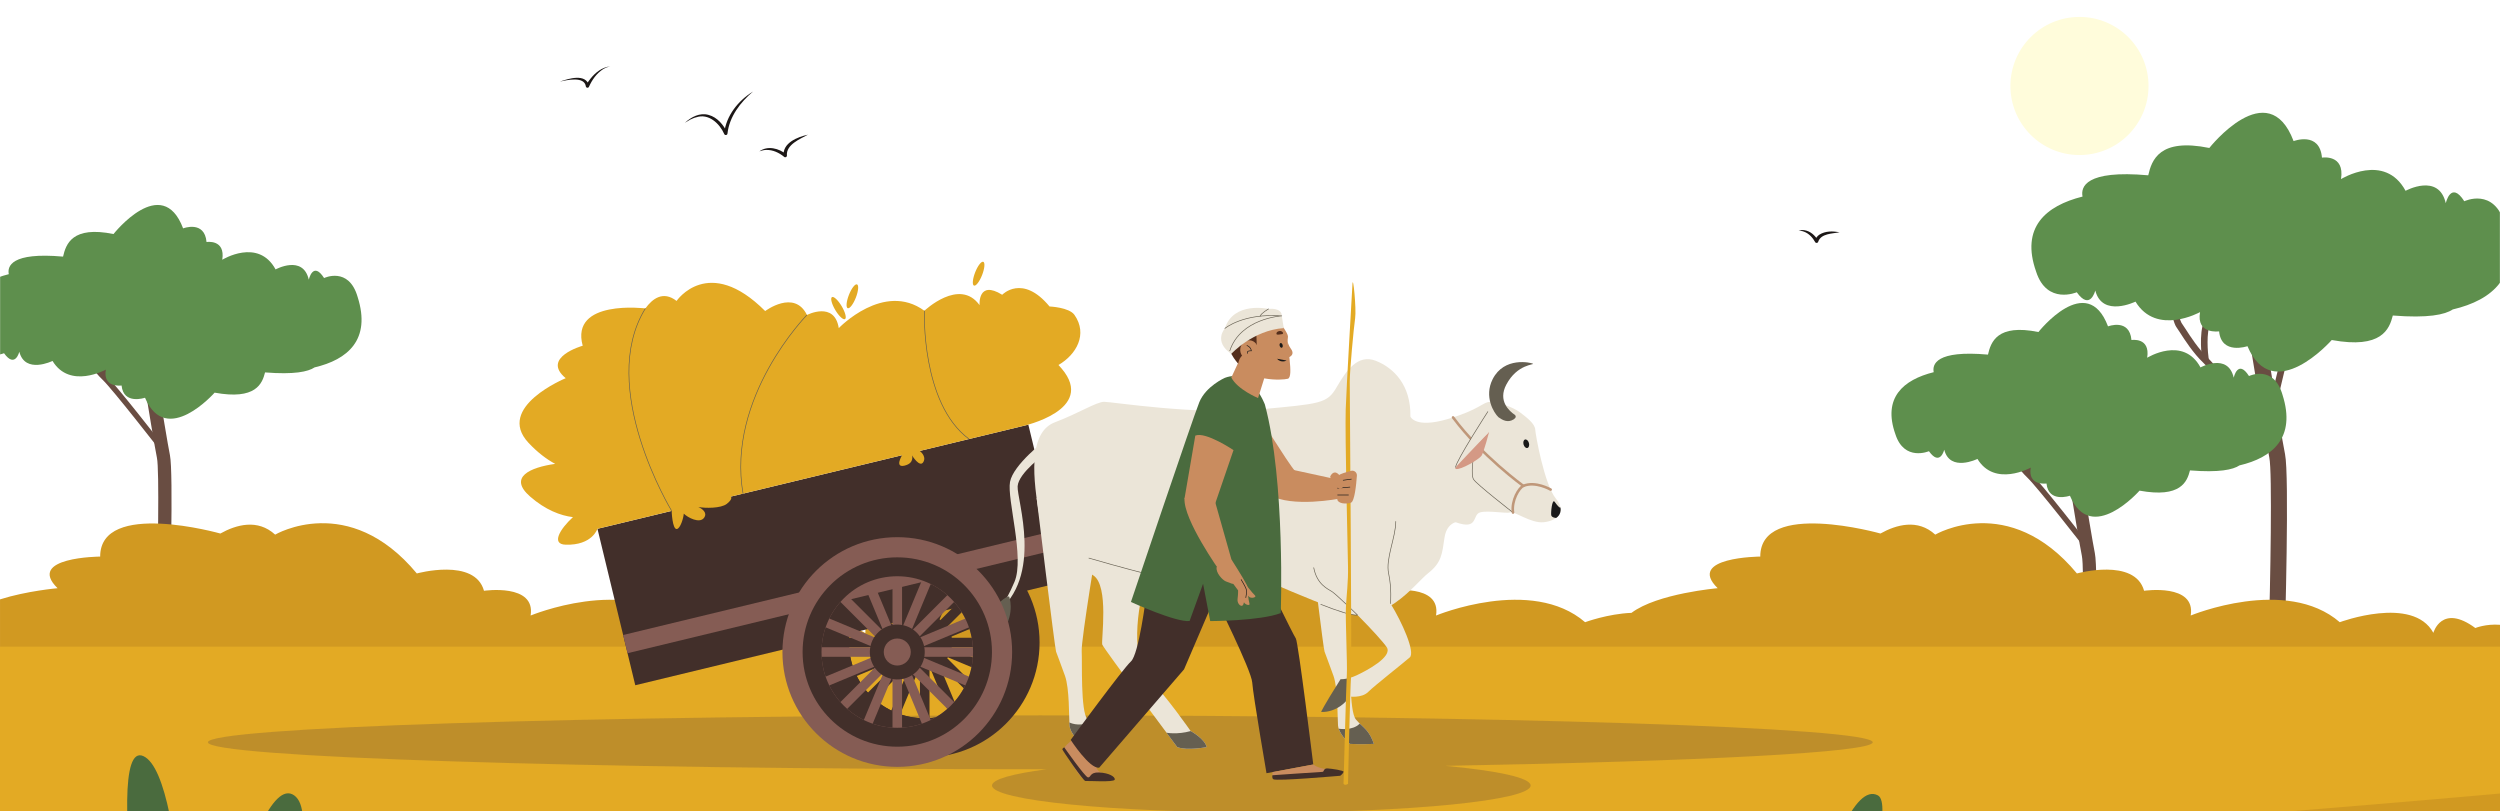 <svg width="1920" height="623" viewBox="0 0 1920 623" fill="none" xmlns="http://www.w3.org/2000/svg">
<g clip-path="url(#clip0_6_2075)">
<mask id="mask0_6_2075" style="mask-type:luminance" maskUnits="userSpaceOnUse" x="0" y="85" width="291" height="379">
<path d="M290.378 85.548H0V463.361H290.378V85.548Z" fill="white"/>
</mask>
<g mask="url(#mask0_6_2075)">
<path d="M130.189 472.533C130.516 461.354 133.312 362.917 130.506 349.536C127.8 336.628 110.264 227.063 110.088 225.957L100.022 227.567C100.746 232.088 117.775 338.482 120.53 351.625C122.465 360.859 121.272 428.811 120 472.231L130.189 472.533Z" fill="#694D42"/>
<path d="M122.68 345.557L125.995 342.984C124.513 341.075 89.618 296.142 81.523 288.459C75.604 282.842 70.415 274.776 67.318 269.955C66.266 268.317 65.431 267.022 64.824 266.21C63.473 264.188 58.36 244.599 54.203 226.835L50.117 227.79C52.175 236.586 59.077 265.534 61.465 268.724C61.985 269.415 62.781 270.654 63.79 272.224C66.99 277.203 72.351 285.538 78.635 291.503C86.5 298.968 122.319 345.094 122.68 345.557Z" fill="#694D42"/>
<path d="M78.003 290.292L82.156 289.675C81.487 285.175 80.374 272.216 83.218 266.392C87.219 258.195 80.617 235.636 79.852 233.092L75.832 234.3C75.85 234.359 77.637 240.326 78.94 247.125C81.152 258.653 80.207 262.99 79.444 264.549C75.448 272.738 77.896 289.581 78.003 290.292Z" fill="#694D42"/>
<path d="M124.383 321.286C124.477 320.851 133.962 277.623 139.149 266.863C141.596 261.786 140.843 251.979 136.914 237.717C134.062 227.362 130.498 218.251 130.463 218.159L126.556 219.692C130.383 229.449 139.43 256.61 135.368 265.04C129.969 276.24 120.676 318.59 120.281 320.387L124.383 321.286Z" fill="#694D42"/>
<path d="M274.657 228.046C267.825 204.432 248.899 213.536 248.899 213.536C240.366 200.18 237.153 214.782 237.153 214.782C232.691 195.38 211.651 206.913 211.651 206.913C198.315 182.375 170.701 199.491 170.701 199.491C173.197 183.486 158.618 185.872 158.618 185.872C157.143 169.009 140.626 175.389 140.626 175.389C124.403 132.547 87.171 179.741 87.171 179.741C55.416 173.249 50.614 187.521 48.43 197.077C8.394 193.504 5.558 204.606 6.751 210.568C-16.584 216.416 -32.648 230.132 -22.666 258.254C-15.834 279.425 3.092 271.264 3.092 271.264C11.625 283.237 14.838 270.145 14.838 270.145C19.3 287.54 40.34 277.2 40.34 277.2C53.675 299.198 81.29 283.854 81.29 283.854C78.794 298.205 93.373 296.062 93.373 296.062C94.848 311.182 111.365 305.46 111.365 305.46C127.588 343.87 164.82 301.556 164.82 301.556C196.575 307.375 201.377 294.583 203.561 286.012C225.907 287.799 236.646 285.484 241.582 282.161C266.857 276.24 285.153 261.024 274.657 228.046Z" fill="#5E8F4D"/>
</g>
<mask id="mask1_6_2075" style="mask-type:luminance" maskUnits="userSpaceOnUse" x="1413" y="-21" width="507" height="518">
<path d="M1920 -20.021H1413.3V496.643H1920V-20.021Z" fill="white"/>
</mask>
<g mask="url(#mask1_6_2075)">
<path d="M1754.52 497.752C1754.92 484.215 1758.3 365.029 1754.91 348.826C1751.63 333.2 1730.4 200.538 1730.18 199.199L1718 201.15C1718.87 206.626 1739.49 335.445 1742.83 351.358C1745.17 362.538 1743.73 444.813 1742.18 497.388L1754.52 497.752Z" fill="#694D42"/>
<path d="M1745.43 344.014L1749.44 340.898C1747.65 338.586 1705.4 284.179 1695.6 274.881C1688.43 268.081 1682.15 258.312 1678.39 252.476C1677.12 250.492 1676.11 248.925 1675.37 247.939C1673.74 245.492 1667.55 221.771 1662.52 200.264L1657.57 201.422C1660.06 212.074 1668.42 247.125 1671.31 250.986C1671.94 251.825 1672.9 253.323 1674.12 255.222C1678 261.251 1684.49 271.343 1692.1 278.565C1701.62 287.601 1744.99 343.45 1745.43 344.014Z" fill="#694D42"/>
<path d="M1691.33 277.098L1696.36 276.35C1695.55 270.9 1694.21 255.212 1697.65 248.16C1702.49 238.234 1694.5 210.922 1693.57 207.84L1688.7 209.304C1688.72 209.376 1690.89 216.6 1692.47 224.835C1695.14 238.793 1694 244.043 1693.08 245.932C1688.24 255.842 1691.21 276.233 1691.33 277.098Z" fill="#694D42"/>
<path d="M1747.49 314.625C1747.61 314.097 1759.09 261.756 1765.37 248.73C1768.33 242.584 1767.42 230.711 1762.66 213.441C1759.21 200.904 1754.9 189.871 1754.85 189.761L1750.12 191.617C1754.76 203.429 1765.71 236.317 1760.79 246.524C1754.26 260.084 1743 311.363 1742.53 313.539L1747.49 314.625Z" fill="#694D42"/>
<path d="M1923.77 172.122C1915.49 143.532 1892.58 154.553 1892.58 154.553C1882.25 138.382 1878.36 156.064 1878.36 156.064C1872.95 132.573 1847.48 146.535 1847.48 146.535C1831.33 116.826 1797.9 137.55 1797.9 137.55C1800.92 118.17 1783.27 121.061 1783.27 121.061C1781.48 100.642 1761.48 108.368 1761.48 108.368C1741.84 56.497 1696.76 113.639 1696.76 113.639C1658.31 105.78 1652.5 123.057 1649.85 134.631C1601.38 130.305 1597.94 143.747 1599.39 150.967C1571.13 158.045 1551.68 174.654 1563.77 208.702C1572.04 234.336 1594.96 224.454 1594.96 224.454C1605.29 238.951 1609.18 223.1 1609.18 223.1C1614.58 244.161 1640.06 231.642 1640.06 231.642C1656.2 258.277 1689.64 239.699 1689.64 239.699C1686.62 257.073 1704.27 254.483 1704.27 254.483C1706.06 272.789 1726.05 265.862 1726.05 265.862C1745.7 312.367 1790.78 261.136 1790.78 261.136C1829.22 268.184 1835.04 252.693 1837.68 242.315C1864.74 244.481 1877.74 241.678 1883.72 237.653C1914.32 230.478 1936.47 212.051 1923.77 172.122Z" fill="#5E8F4D"/>
</g>
<mask id="mask2_6_2075" style="mask-type:luminance" maskUnits="userSpaceOnUse" x="1413" y="-21" width="507" height="518">
<path d="M1920 -20.021H1413.3V496.643H1920V-20.021Z" fill="white"/>
</mask>
<g mask="url(#mask2_6_2075)">
<path d="M1608.52 547.795C1608.85 536.615 1611.65 438.178 1608.84 424.797C1606.14 411.89 1588.6 302.324 1588.42 301.218L1578.36 302.828C1579.08 307.352 1596.11 413.743 1598.87 426.886C1600.8 436.12 1599.61 504.073 1598.34 547.493L1608.52 547.795Z" fill="#694D42"/>
<path d="M1601.02 420.819L1604.33 418.246C1602.85 416.336 1567.95 371.403 1559.86 363.723C1553.94 358.107 1548.75 350.04 1545.65 345.22C1544.6 343.581 1543.77 342.286 1543.16 341.474C1541.81 339.452 1536.7 319.863 1532.54 302.099L1528.45 303.054C1530.51 311.85 1537.41 340.801 1539.8 343.988C1540.32 344.682 1541.12 345.918 1542.13 347.488C1545.33 352.467 1550.69 360.802 1556.97 366.767C1564.84 374.229 1600.66 420.356 1601.02 420.819Z" fill="#694D42"/>
<path d="M1556.34 365.554L1560.49 364.937C1559.82 360.436 1558.71 347.477 1561.55 341.653C1565.56 333.456 1558.95 310.898 1558.19 308.353L1554.17 309.561C1554.19 309.62 1555.97 315.588 1557.28 322.387C1559.49 333.915 1558.54 338.251 1557.78 339.81C1553.78 348 1556.23 364.839 1556.34 365.554Z" fill="#694D42"/>
<path d="M1602.72 396.547C1602.81 396.112 1612.3 352.884 1617.48 342.124C1619.93 337.048 1619.18 327.241 1615.25 312.979C1612.4 302.624 1608.84 293.513 1608.8 293.42L1604.89 294.954C1608.72 304.71 1617.77 331.872 1613.71 340.302C1608.31 351.502 1599.01 393.852 1598.62 395.651L1602.72 396.547Z" fill="#694D42"/>
<path d="M1752.99 303.307C1746.16 279.694 1727.23 288.797 1727.23 288.797C1718.7 275.441 1715.49 290.044 1715.49 290.044C1711.03 270.644 1689.99 282.174 1689.99 282.174C1676.65 257.637 1649.04 274.753 1649.04 274.753C1651.54 258.745 1636.96 261.134 1636.96 261.134C1635.48 244.271 1618.96 250.65 1618.96 250.65C1602.74 207.809 1565.51 255.002 1565.51 255.002C1533.75 248.51 1528.95 262.782 1526.77 272.339C1486.73 268.765 1483.9 279.868 1485.09 285.83C1461.75 291.677 1445.69 305.393 1455.67 333.513C1462.51 354.684 1481.43 346.522 1481.43 346.522C1489.96 358.496 1493.18 345.404 1493.18 345.404C1497.64 362.796 1518.68 352.459 1518.68 352.459C1532.01 374.457 1559.63 359.113 1559.63 359.113C1557.13 373.464 1571.71 371.321 1571.71 371.321C1573.18 386.44 1589.7 380.719 1589.7 380.719C1605.92 419.129 1643.16 376.815 1643.16 376.815C1674.91 382.634 1679.71 369.841 1681.9 361.271C1704.24 363.057 1714.98 360.743 1719.92 357.42C1745.19 351.502 1763.49 336.282 1752.99 303.307Z" fill="#5E8F4D"/>
</g>
<path d="M1920 479.845C1909.09 478.987 1901.06 482.32 1901.06 482.32C1875.1 463.177 1868.82 486.017 1868.82 486.017C1853.04 456.999 1796.95 477.85 1796.95 477.85C1755.74 442.323 1682.47 472.72 1682.47 472.72C1686.52 447.84 1646.66 453.715 1646.66 453.715C1639.59 428.128 1595.08 440.408 1595.08 440.408C1542.63 377.301 1486.27 410.594 1486.27 410.594C1472.82 398.232 1456.33 402.96 1444.19 409.742C1444.19 409.742 1351.83 383.617 1351.89 427.447C1351.89 427.447 1294.66 427.782 1319.18 451.741C1319.18 451.741 1272.81 455.714 1252.98 470.672C1234.81 471.374 1217.36 477.853 1217.36 477.853C1176.15 442.325 1102.88 472.723 1102.88 472.723C1106.93 447.842 1067.07 453.717 1067.07 453.717C1059.99 428.13 1015.49 440.41 1015.49 440.41C963.036 377.304 906.673 410.597 906.673 410.597C893.222 398.234 876.733 402.963 864.594 409.744C864.594 409.744 772.234 383.619 772.293 427.449C772.293 427.449 715.069 427.785 739.587 451.744C739.587 451.744 663.183 458.284 664.576 486.206C645.248 474.387 626.099 482.328 626.099 482.328C600.146 463.184 593.864 486.024 593.864 486.024C578.086 457.007 521.994 477.858 521.994 477.858C480.783 442.33 407.516 472.728 407.516 472.728C411.566 447.847 371.704 453.722 371.704 453.722C364.628 428.135 320.123 440.416 320.123 440.416C267.674 377.309 211.31 410.602 211.31 410.602C197.86 398.24 181.371 402.968 169.231 409.749C169.231 409.749 76.872 383.624 76.931 427.454C76.931 427.454 19.707 427.79 44.224 451.749C44.224 451.749 20.71 453.763 0.008 460.322V523.045C0.468 523.357 0.929 523.687 1.39 523.987C0.929 523.946 0.468 523.913 0.008 523.874V572.926C1.9 573.569 3.768 574.147 5.609 574.659C3.702 575.335 1.828 576.044 0.008 576.779V598.8C23.567 600.369 32.645 590.654 32.645 590.654L132.846 592.585C132.846 592.585 127.16 609.158 133.238 609.632C137.72 609.98 145.265 601.888 147.282 597.838C150.802 602.126 163.919 610.686 171.686 606.204C177.94 602.594 172.14 597.904 167.997 595.511C175.995 598.214 196.165 602.164 205.156 599.525C215.508 596.486 212.644 594.123 212.644 594.123L444.006 598.58C444.006 598.58 429.704 607.985 443.571 608.257C457.436 608.526 456.527 601.061 456.527 601.061C456.527 601.061 462.013 614.025 468.572 609.611C475.131 605.198 467.868 599.041 467.868 599.041L534.377 600.323L607.081 601.724C607.081 601.724 658.568 603.562 676.065 587.964C672.591 591.793 673.587 595.178 682.307 596.995C715.694 603.959 728.01 590.657 728.01 590.657L828.211 592.587C828.211 592.587 822.528 609.161 828.603 609.634C833.085 609.982 840.63 601.89 842.647 597.84C846.167 602.128 859.284 610.689 867.051 606.206C873.306 602.597 867.505 597.907 863.363 595.513C871.36 598.217 891.533 602.167 900.521 599.527C910.874 596.489 908.009 594.126 908.009 594.126L1139.37 598.583C1139.37 598.583 1125.07 607.988 1138.94 608.259C1152.8 608.528 1151.89 601.063 1151.89 601.063C1151.89 601.063 1157.38 614.027 1163.94 609.614C1170.5 605.2 1163.23 599.043 1163.23 599.043L1229.74 600.326L1302.45 601.726C1302.45 601.726 1345.05 603.249 1365.92 591.783L1407.81 592.59C1407.81 592.59 1402.13 609.163 1408.2 609.637C1412.69 609.985 1420.23 601.893 1422.25 597.843C1425.77 602.131 1438.89 610.691 1446.66 606.209C1452.91 602.599 1447.11 597.909 1442.97 595.516C1450.96 598.219 1471.13 602.169 1480.13 599.53C1490.48 596.491 1487.61 594.128 1487.61 594.128L1718.98 598.585C1718.98 598.585 1704.67 607.991 1718.54 608.262C1732.41 608.531 1731.5 601.066 1731.5 601.066C1731.5 601.066 1736.98 614.03 1743.54 609.616C1750.1 605.203 1742.84 599.046 1742.84 599.046L1809.35 600.328L1882.05 601.729C1882.05 601.729 1901.14 602.41 1920.02 599.425V479.845H1920ZM677.356 586.681C682.176 581.589 683.548 574.79 678.991 565.728C686.454 569.788 693.921 572.693 700.964 574.649C691.046 578.164 681.964 582.598 677.356 586.681Z" fill="#D19921"/>
<path d="M1920 496.643H0V866.2H1920V496.643Z" fill="#E3AA24"/>
<path d="M1920 609.411C1920 609.411 1617.49 636.604 1499.36 640.341C1499.36 640.341 1157.39 632.51 829.55 639.855C829.55 639.855 1216.61 667.582 1331.63 679.256L1202.58 684.801L1920 819.078V690.924L1247.63 646.304L1920 652.501V609.411Z" fill="#D19921"/>
<path opacity="0.23" d="M1438.27 570.092C1438.27 558.665 1152.04 549.4 798.961 549.4C445.878 549.4 159.647 558.665 159.647 570.092C159.647 581.52 445.878 590.785 798.961 590.785C800.573 590.785 802.173 590.782 803.781 590.782C777.485 594.254 761.859 598.577 761.859 603.27C761.859 614.698 854.464 623.962 968.699 623.962C1082.93 623.962 1175.54 614.698 1175.54 603.27C1175.54 597.313 1150.34 591.947 1110.08 588.171C1305.85 584.636 1438.27 577.865 1438.27 570.092Z" fill="#42323D"/>
<path d="M710.191 405.265C661.48 405.265 621.991 444.754 621.991 493.465C621.991 542.176 661.48 581.665 710.191 581.665C758.903 581.665 798.392 542.176 798.392 493.465C798.392 444.754 758.903 405.265 710.191 405.265ZM710.191 551.653C678.055 551.653 652.001 525.601 652.001 493.465C652.001 461.329 678.053 435.275 710.191 435.275C742.329 435.275 768.381 461.327 768.381 493.465C768.38 525.601 742.328 551.653 710.191 551.653Z" fill="#422F2A"/>
<path d="M713.862 411.59H706.52V575.338H713.862V411.59Z" fill="#422F2A"/>
<path d="M792.066 497.136V489.794L628.316 489.794V497.136L792.066 497.136Z" fill="#422F2A"/>
<path d="M770.673 438.16L765.481 432.969L649.694 548.756L654.885 553.948L770.673 438.16Z" fill="#422F2A"/>
<path d="M765.494 553.955L770.686 548.763L654.898 432.976L649.707 438.167L765.494 553.955Z" fill="#422F2A"/>
<path d="M787.171 465.42L784.352 458.64L633.145 521.504L635.964 528.284L787.171 465.42Z" fill="#422F2A"/>
<path d="M738.238 570.44L745.018 567.622L682.154 416.415L675.375 419.234L738.238 570.44Z" fill="#422F2A"/>
<path d="M784.344 528.289L787.163 521.509L635.957 458.629L633.137 465.409L784.344 528.289Z" fill="#422F2A"/>
<path d="M745.05 419.277L738.27 416.458L675.406 567.665L682.186 570.484L745.05 419.277Z" fill="#422F2A"/>
<path d="M725.09 508.368C733.322 500.137 733.322 486.791 725.09 478.559C716.859 470.328 703.513 470.328 695.281 478.559C687.05 486.791 687.05 500.137 695.281 508.368C703.513 516.6 716.859 516.6 725.09 508.368Z" fill="#422F2A"/>
<path d="M710.191 503.851C715.927 503.851 720.577 499.201 720.577 493.465C720.577 487.729 715.927 483.079 710.191 483.079C704.455 483.079 699.806 487.729 699.806 493.465C699.806 499.201 704.455 503.851 710.191 503.851Z" fill="#422F2A"/>
<path d="M710.191 420.748C670.032 420.748 637.474 453.304 637.474 493.464C637.474 533.623 670.03 566.18 710.191 566.18C750.353 566.18 782.908 533.625 782.908 493.464C782.907 453.305 750.351 420.748 710.191 420.748ZM710.191 551.654C678.055 551.654 652.001 525.602 652.001 493.464C652.001 461.327 678.053 435.275 710.191 435.275C742.329 435.275 768.381 461.327 768.381 493.464C768.38 525.602 742.328 551.654 710.191 551.654Z" fill="#422F2A"/>
<path d="M789.768 326.145L458.854 406.116L487.891 526.27L818.806 446.299L789.768 326.145Z" fill="#422F2A"/>
<path d="M809.48 407.707L478.565 487.678L481.945 501.665L812.86 421.694L809.48 407.707Z" fill="#855C54"/>
<path d="M754.248 211.244C752.273 216.294 749.481 219.921 748.011 219.345C746.541 218.77 746.949 214.21 748.923 209.161C750.897 204.111 753.69 200.484 755.161 201.06C756.632 201.635 756.223 206.195 754.248 211.244Z" fill="#E3AA24"/>
<path d="M657.282 228.597C655.307 233.647 652.515 237.275 651.043 236.698C649.573 236.124 649.982 231.563 651.955 226.515C653.93 221.465 656.722 217.837 658.194 218.414C659.665 218.989 659.257 223.547 657.282 228.597Z" fill="#E3AA24"/>
<path d="M646.411 235.167C649.179 239.829 650.321 244.262 648.965 245.068C647.607 245.873 644.262 242.749 641.494 238.086C638.726 233.424 637.584 228.991 638.94 228.186C640.298 227.38 643.643 230.506 646.411 235.167Z" fill="#E3AA24"/>
<path d="M825.188 241.849C821.09 235.984 806.041 235.375 806.041 235.375C785.199 210.127 769.681 226.383 769.681 226.383C750.772 214.662 752.309 234.353 752.309 234.353C736.945 212.976 709.929 238.666 709.929 238.666C678.761 215.848 644.176 251.999 644.176 251.999C640.924 230.978 619.733 241.901 619.733 241.901C610.045 222.004 587.658 238.892 587.658 238.892C544.009 195.181 519.606 231.116 519.606 231.116C509.264 223.04 501.01 229.443 495.667 236.863C495.667 236.863 437.724 229.592 447.514 265.522C447.514 265.522 415.291 274.563 434.462 290.454C434.462 290.454 380.214 312.675 405.909 340.101C412.885 347.545 419.855 352.742 426.365 356.252C407.201 358.961 390.044 366.429 407.133 381.351C418.908 391.633 430.509 396.023 440.025 397.158C430.091 406.238 422.996 417.995 434.46 418.329C454.854 418.923 458.844 406.13 458.844 406.13L515.828 392.361C515.828 392.361 516.308 406.822 519.843 406.278C522.451 405.877 524.906 398.084 525.144 394.457C528.086 397.433 537.394 402.444 540.781 397.577C543.507 393.659 539.189 390.702 536.318 389.372C541.432 390.364 553.697 390.513 558.184 386.971C563.35 382.893 561.208 381.394 561.208 381.394L692.781 349.602C692.781 349.602 686.803 359.506 694.688 357.603C702.574 355.7 700.398 349.717 700.398 349.717C700.398 349.717 706.381 359.506 709.1 354.884C711.819 350.261 706.35 346.323 706.35 346.323L744.172 337.185L785.519 327.194C785.519 327.194 842.264 314.911 815.383 283.097C814.539 282.097 813.717 281.169 812.92 280.309C826.653 272.299 835.571 256.708 825.188 241.849Z" fill="#E3AA24"/>
<path d="M515.831 392.359C515.831 392.359 458.168 297.495 495.668 236.863" stroke="#655F51" stroke-width="0.5" stroke-miterlimit="10"/>
<path d="M619.733 241.9C619.733 241.9 557.643 305.122 570.695 379.356" stroke="#655F51" stroke-width="0.5" stroke-miterlimit="10"/>
<path d="M709.931 238.664C709.931 238.664 707.188 309.755 744.175 337.183" stroke="#655F51" stroke-width="0.5" stroke-miterlimit="10"/>
<path d="M1194.87 382.873C1186.01 372.049 1179.18 333.207 1179.08 330.096C1178.92 325.351 1172.23 320.391 1167.31 316.644C1162.39 312.896 1150.59 308.583 1144.68 308.583C1138.78 308.583 1136.81 314.486 1111.72 321.866C1086.63 329.245 1083.18 319.898 1083.18 319.898C1083.68 295.791 1070.39 282.507 1056.62 277.096C1042.84 271.684 1033.99 284.476 1026.61 297.267C1019.23 310.059 1014.31 310.059 966.584 314.486C918.862 318.915 853.92 308.583 848.015 308.583C842.112 308.583 828.335 317.439 810.132 324.327C791.928 331.215 791.928 359.75 797.833 393.49C803.736 427.228 834.732 430.104 879.01 440.436C923.289 450.768 951.332 450.768 976.424 448.799C977.17 448.741 977.938 448.682 978.722 448.625C978.727 448.627 997.829 457.164 1030.3 469.708C1062.77 482.254 1086.51 448.306 1096.84 440.189C1107.17 432.071 1107.54 425.43 1109.38 412.884C1110.5 405.325 1114.37 402.386 1117.28 401.234C1117.56 401.197 1117.86 401.055 1118.12 401.146C1135.77 407.379 1130.42 395.172 1136.81 393.488C1143.21 391.804 1156.98 394.68 1159.94 393.488C1162.89 392.296 1175.68 402.059 1185.52 401.076C1195.36 400.092 1203.72 393.696 1194.87 382.873Z" fill="#EBE5D8"/>
<path d="M1163.48 321.234C1164.35 320.506 1164.26 319.166 1163.32 318.539C1159.14 315.733 1150.24 307.926 1156.82 295.421C1165.24 279.441 1178.86 280.189 1177.3 279.32C1175.73 278.45 1155.17 273.713 1146.34 291.24C1139.59 304.647 1147.26 317.13 1150.86 320.457C1154.12 322.721 1157.91 324.88 1162.42 322.128L1163.48 321.234Z" fill="#655F51"/>
<path d="M1032.94 521.428C1035.09 521.121 1038.17 520.383 1041.86 518.661C1049.24 515.217 1069.9 504.393 1064.98 497.014C1060.06 489.634 1029.48 457.805 1019.72 452.243C1009.96 446.681 1008.95 432.071 1008.95 432.071L1067.94 428.628C1067.94 428.628 1059.08 449.292 1067.94 463.56C1076.79 477.827 1087.12 500.951 1082.69 504.887C1078.27 508.823 1055.63 526.534 1050.71 531.454C1045.8 536.374 1035.96 534.898 1035.96 534.898" fill="#EBE5D8"/>
<path d="M914.435 420.263C914.435 420.263 887.375 413.436 878.519 449.813C869.664 486.189 872.616 512.265 883.932 523.088C895.247 533.911 914.435 561.463 914.435 561.463C914.435 561.463 925.258 567.366 926.734 573.762C926.734 573.762 911.975 576.715 904.103 573.762C904.103 573.762 847.525 497.996 846.54 495.045C845.556 492.092 851.952 449.781 839.652 441.911C827.353 434.039 803.084 421.213 799.329 399.758C795.577 378.303 914.435 420.263 914.435 420.263Z" fill="#EBE5D8"/>
<path d="M764.87 470.938C764.87 470.938 771.266 465.525 779.138 446.83C787.01 428.136 773.235 383.365 775.695 370.08C778.155 356.796 802.754 338.101 802.754 338.101V348.421C802.754 348.421 782.282 363.06 781.544 373.392C780.806 383.725 801.892 443.019 764.87 470.938Z" fill="#EBE5D8"/>
<path d="M1169.9 373.172C1169.9 373.172 1137.81 350.011 1115.94 320.569" stroke="#BF9779" stroke-width="2" stroke-miterlimit="10" stroke-linecap="round"/>
<path d="M1195.08 397.779C1195.08 397.779 1192.01 397.638 1191.4 395.902C1190.88 394.43 1191.97 382.632 1193.96 385.381C1198.18 391.223 1198.45 389.688 1198.45 389.688C1199.42 395.484 1195.08 397.779 1195.08 397.779Z" fill="#191919"/>
<path d="M1036.94 440.434C1036.94 440.434 1036.45 491.601 1036.94 499.964C1037.43 508.327 1035.96 546.211 1041.37 552.607C1046.78 559.003 1051.21 559.987 1055.14 571.302C1055.14 571.302 1044.37 571.795 1036.72 571.302C1036.72 571.302 1028.08 563.923 1027.59 557.034C1027.1 550.146 1027.59 528.991 1024.15 519.152C1020.7 509.313 1018.24 503.408 1017.26 500.457C1016.27 497.504 1008.95 436.007 1008.95 436.007L1036.94 440.434Z" fill="#EBE5D8"/>
<path d="M843.588 411.408C843.588 411.408 830.247 491.601 830.739 499.966C831.232 508.329 829.756 546.213 835.166 552.609C840.578 559.005 845.006 559.988 848.942 571.304C848.942 571.304 838.173 571.796 830.519 571.304C830.519 571.304 821.882 563.924 821.389 557.036C820.897 550.148 821.389 528.993 817.946 519.153C814.503 509.314 812.043 503.409 811.058 500.459C810.074 497.506 796.102 382.459 796.102 382.459L843.588 411.408Z" fill="#EBE5D8"/>
<path d="M1131.66 350.402C1131.66 350.402 1129.47 364.424 1131.66 368.113C1133.86 371.803 1161.99 393.65 1161.99 393.65" stroke="#655F51" stroke-width="0.5" stroke-miterlimit="10"/>
<path d="M774.949 458.013C774.949 458.013 780.063 469.622 770.119 485.568C760.177 501.514 759.238 510.707 759.238 510.707L760.364 490.258C760.364 490.258 757.925 498.512 756.799 502.077C756.799 502.077 751.171 486.694 759.988 472.623C768.808 458.553 774.949 458.013 774.949 458.013Z" fill="#655F51"/>
<path d="M1143.64 331.759C1143.64 331.759 1114.23 359.319 1118.08 360.198C1121.94 361.076 1136.06 352.662 1137.81 350.011C1139.56 347.359 1143.64 331.759 1143.64 331.759Z" fill="#D49985"/>
<path d="M1117.87 358.832C1118.57 353.351 1142.65 316.156 1142.65 316.156L1142.92 332.436L1117.87 358.832Z" fill="#EBE5D8"/>
<path d="M1142.65 316.156C1142.65 316.156 1118.57 353.351 1117.87 358.832" stroke="#655F51" stroke-width="0.5" stroke-miterlimit="10" stroke-linecap="round" stroke-linejoin="round"/>
<path d="M881.339 440.967C881.339 440.967 861.377 435.949 836.28 428.626" stroke="#655F51" stroke-width="0.5" stroke-miterlimit="10" stroke-linecap="round" stroke-linejoin="round"/>
<path d="M1067.93 463.558C1067.93 463.558 1068.92 451.608 1066.46 440.434C1063.99 429.261 1071.95 412.719 1071.95 400.484" stroke="#655F51" stroke-width="0.5" stroke-miterlimit="10" stroke-linecap="round" stroke-linejoin="round"/>
<path d="M1014.39 464.151C1026.45 468.933 1038.03 472.854 1042.63 472.402C1042.63 472.402 1026.25 456.476 1022.98 454.359C1019.72 452.243 1011.4 448.874 1008.95 436.006" stroke="#655F51" stroke-width="0.5" stroke-miterlimit="10" stroke-linecap="round" stroke-linejoin="round"/>
<path d="M1044.29 555.714C1038.66 561.574 1028.13 559.632 1028.13 559.632C1030.11 565.657 1036.72 571.302 1036.72 571.302C1044.37 571.795 1055.14 571.302 1055.14 571.302C1051.94 562.092 1048.41 559.726 1044.29 555.714Z" fill="#655F51"/>
<path d="M914.435 561.463C904.059 564.35 895.873 562.719 895.873 562.719C900.839 569.392 904.103 573.762 904.103 573.762C911.975 576.715 926.734 573.762 926.734 573.762C925.258 567.368 914.435 561.463 914.435 561.463Z" fill="#655F51"/>
<path d="M837.199 554.831C827.886 558.422 821.31 554.847 821.282 554.832C821.313 555.657 821.347 556.421 821.392 557.036C821.885 563.924 830.522 571.304 830.522 571.304C838.176 571.796 848.945 571.304 848.945 571.304C845.51 561.437 841.704 559.424 837.199 554.831Z" fill="#655F51"/>
<path d="M1037.15 520.471C1032.47 521.894 1029.56 521.612 1029.56 521.612C1015.29 544.243 1014.63 546.791 1014.63 546.791C1026.46 547.213 1034.89 538.275 1035.74 535.613L1035.95 534.896C1035.95 534.896 1033.58 525.521 1037.15 520.471Z" fill="#655F51"/>
<path d="M1190.89 376.006C1190.89 376.006 1179.23 369.234 1169.9 373.172C1166.73 374.509 1160.61 384.255 1161.99 393.65" stroke="#BF9779" stroke-width="2" stroke-miterlimit="10" stroke-linecap="round"/>
<path d="M1170.09 341.395C1170.6 343.19 1171.93 344.377 1173.07 344.046C1174.2 343.715 1174.72 341.994 1174.21 340.2C1173.71 338.406 1172.38 337.219 1171.24 337.549C1170.1 337.879 1169.59 339.601 1170.09 341.395Z" fill="#191919"/>
<path d="M689.113 412.55C640.401 412.55 600.912 452.039 600.912 500.75C600.912 549.462 640.401 588.951 689.113 588.951C737.824 588.951 777.313 549.462 777.313 500.75C777.313 452.039 737.824 412.55 689.113 412.55ZM689.113 558.939C656.976 558.939 630.923 532.887 630.923 500.749C630.923 468.611 656.975 442.56 689.113 442.56C721.249 442.56 747.301 468.612 747.301 500.749C747.301 532.885 721.251 558.939 689.113 558.939Z" fill="#855C54"/>
<path d="M692.784 418.875H685.442V582.625H692.784V418.875Z" fill="#855C54"/>
<path d="M770.987 504.42V497.078L607.239 497.078V504.42L770.987 504.42Z" fill="#855C54"/>
<path d="M749.603 445.446L744.411 440.255L628.624 556.042L633.816 561.234L749.603 445.446Z" fill="#855C54"/>
<path d="M744.416 561.24L749.608 556.048L633.821 440.261L628.629 445.452L744.416 561.24Z" fill="#855C54"/>
<path d="M766.089 472.7L763.27 465.921L612.063 528.784L614.882 535.564L766.089 472.7Z" fill="#855C54"/>
<path d="M717.161 577.792L723.94 574.972L661.06 423.782L654.281 426.601L717.161 577.792Z" fill="#855C54"/>
<path d="M763.309 535.542L766.129 528.763L614.939 465.883L612.119 472.662L763.309 535.542Z" fill="#855C54"/>
<path d="M723.936 426.596L717.156 423.776L654.276 574.983L661.056 577.802L723.936 426.596Z" fill="#855C54"/>
<path d="M709.621 505.666C712.338 494.346 705.364 482.966 694.044 480.249C682.724 477.532 671.345 484.506 668.627 495.826C665.91 507.146 672.884 518.526 684.204 521.243C695.524 523.96 706.904 516.986 709.621 505.666Z" fill="#422F2A"/>
<path d="M689.113 511.136C683.377 511.136 678.727 506.486 678.727 500.75C678.727 495.014 683.377 490.364 689.113 490.364C694.848 490.364 699.499 495.014 699.499 500.75C699.499 506.486 694.848 511.136 689.113 511.136Z" fill="#855C54"/>
<path d="M689.113 428.033C648.953 428.033 616.396 460.589 616.396 500.749C616.396 540.908 648.952 573.464 689.113 573.464C729.273 573.464 761.828 540.908 761.828 500.749C761.828 460.589 729.273 428.033 689.113 428.033ZM689.113 558.938C656.976 558.938 630.923 532.886 630.923 500.749C630.923 468.611 656.975 442.56 689.113 442.56C721.251 442.56 747.301 468.612 747.301 500.749C747.301 532.885 721.251 558.938 689.113 558.938Z" fill="#422F2A"/>
<path d="M124.096 840.915C124.096 840.915 75.389 564.611 110.188 580.729C144.986 596.844 144.986 824.856 144.986 824.856C144.986 824.856 193.365 587.646 225.958 610.863C258.555 634.08 161.807 847.555 161.807 847.555C161.807 847.555 309.394 712.375 320.033 743.973C330.675 775.571 174.387 866.203 174.387 866.203H116.408C116.408 866.203 55.959 689.304 54.822 665.9C53.688 642.494 92.373 705.097 124.096 840.915Z" fill="#4A6B3E"/>
<path d="M1340.37 840.915C1340.37 840.915 1291.09 638.135 1325.89 654.25C1360.69 670.365 1361.26 824.853 1361.26 824.853C1361.26 824.853 1407.03 591.822 1442.23 610.86C1463.76 622.508 1378.08 847.553 1378.08 847.553C1378.08 847.553 1464.77 743.233 1462.82 776.518C1461.9 792.193 1390.66 866.197 1390.66 866.197H1332.68C1332.68 866.197 1279.94 779.943 1278.81 756.54C1277.68 733.139 1284.62 728.034 1340.37 840.915Z" fill="#4A6B3E"/>
<path d="M825.806 566.729C825.806 566.729 816.221 573.24 817.413 575.409C818.605 577.578 827.163 595.219 831.929 597.964C836.696 600.708 852.927 599.97 854.568 598.507C856.21 597.044 853.37 595.186 847.19 593.824C840.057 592.252 841.409 584.094 841.409 584.094L825.806 566.729Z" fill="#C98C5F"/>
<path d="M1031.46 369.207C1031.46 369.207 1025.97 379.595 1028.85 382.912C1028.85 382.912 992.065 390.245 974.924 380.015C974.924 380.015 973.473 364.325 989.475 360.075L1031.46 369.207Z" fill="#C98C5F"/>
<path d="M961.643 311.233C961.643 311.233 990.027 357.099 994.45 361.523C994.45 361.523 984.692 382.044 974.923 380.017L947.45 342.907C947.45 342.907 945.054 319.712 961.643 311.233Z" fill="#C98C5F"/>
<path d="M1040.75 244.403C1039.69 251.422 1036.54 285.332 1036.61 293.26C1036.67 301.187 1038.25 512.41 1037.61 519.6C1036.97 526.788 1035.27 601.988 1035.27 601.988C1035.27 601.988 1033.04 603.647 1031.83 601.988C1031.83 601.988 1033.88 525.129 1034.37 517.941C1034.86 510.753 1033.19 475.365 1033.65 466.517C1034.1 457.67 1035.54 446.32 1035.27 435.13C1035.01 423.94 1032.89 332.928 1033.5 314.57C1034.1 296.211 1038.27 226.755 1038.68 218.353C1039.08 209.951 1041.8 237.384 1040.75 244.403Z" fill="#E3AA24"/>
<path d="M1037.61 361.599C1039.98 360.959 1042.27 362.853 1042.1 365.307C1041.58 372.504 1040.29 385.143 1037.51 386.07C1033.61 387.371 1027.75 386.719 1027.1 383.794C1026.45 380.867 1028.08 366.363 1028.4 364.997C1028.6 364.175 1033.63 362.668 1037.61 361.599Z" fill="#C98C5F"/>
<path d="M1037.84 367.963L1028.85 369.207" stroke="#191919" stroke-width="0.5" stroke-miterlimit="10" stroke-linecap="round"/>
<path d="M1036.73 374.091L1027.29 374.912" stroke="#191919" stroke-width="0.5" stroke-miterlimit="10" stroke-linecap="round"/>
<path d="M1035.63 380.157H1027.29" stroke="#191919" stroke-width="0.5" stroke-miterlimit="10" stroke-linecap="round"/>
<path d="M1029.3 365.783C1029.3 365.783 1033.67 370.948 1031.88 373.318C1030.1 375.688 1029.24 376.633 1026.9 373.826C1024.56 371.019 1020.93 366.96 1021.69 365.657C1022.45 364.355 1025.08 360.012 1029.3 365.783Z" fill="#C98C5F"/>
<path d="M880.126 458.667C880.126 458.667 874.646 502.502 868.559 507.982C862.471 513.461 822.289 568.254 822.289 568.254C822.289 568.254 836.901 590.781 844.206 589.563L909.35 514.069L933.094 458.667C933.094 458.667 961.1 514.727 961.709 524.139C962.318 533.552 972.668 593.826 972.668 593.826L1008.59 587.129C1008.59 587.129 997.021 492.762 995.194 490.327C993.368 487.891 968.406 436.752 968.406 436.752L880.126 458.667Z" fill="#422F2A"/>
<path d="M940.704 290.176C940.704 290.176 926.091 296.568 921.068 308.898C916.046 321.227 868.557 462.32 868.557 462.32C868.557 462.32 903.26 478.149 913.61 476.932L923.96 448.317L929.439 476.998C929.439 476.998 967.795 476.931 983.624 470.843C983.624 470.843 987.277 369.779 971.448 310.724C971.448 310.724 961.099 282.413 940.704 290.176Z" fill="#4A6B3E"/>
<path d="M959.376 240.699C970.711 238.742 981.982 244.508 987.577 254.56C988.695 256.571 989.469 257.961 989.065 259.668C987.925 264.474 993.935 289.59 989.042 290.884C984.15 292.177 959.911 292.932 950.923 279.233C943.682 268.196 938.26 244.343 959.376 240.699Z" fill="#C98C5F"/>
<path d="M972.508 285.506L966.188 305.701C966.188 305.701 950.485 299.229 945.649 289.948L953.886 272.195L972.508 285.506Z" fill="#C98C5F"/>
<path d="M970.005 244.238C970.005 244.238 969.129 251.928 964.79 253.688L965.339 269.793C965.339 269.793 952.909 267.925 950.925 279.231C950.925 279.231 939.912 268.109 941.783 252.935C941.783 252.935 953.428 242.109 970.005 244.238Z" fill="#542E1C"/>
<path d="M952.53 268.004C952.161 272.006 954.913 275.531 958.676 275.876C962.438 276.222 965.787 273.258 966.155 269.256C966.524 265.254 963.772 261.73 960.01 261.384C956.247 261.04 952.898 264.002 952.53 268.004Z" fill="#C98C5F"/>
<path d="M957.668 265.353C957.668 265.353 960.611 266.372 961.061 269.412C961.061 269.412 956.833 269.148 958.205 271.398" stroke="#191919" stroke-width="0.5" stroke-miterlimit="10" stroke-linecap="round"/>
<path d="M988.944 262.463C988.944 262.463 989.309 265.034 991.36 267.784C993.411 270.535 993.462 273.375 988.476 274.938L988.944 262.463Z" fill="#C98C5F"/>
<path d="M984.802 256.584C985.349 256.481 985.576 255.78 985.22 255.305C984.754 254.686 983.969 254.058 982.741 254.223C980.438 254.53 980.001 256.07 980.459 256.767C980.784 257.262 983.353 256.856 984.802 256.584Z" fill="#542E1C"/>
<path d="M982.795 265.586C983.073 266.575 983.807 267.229 984.434 267.048C985.061 266.866 985.344 265.917 985.066 264.928C984.787 263.94 984.054 263.285 983.426 263.466C982.799 263.649 982.516 264.598 982.795 265.586Z" fill="#191919"/>
<path d="M988.126 276.888C988.126 276.888 984.088 279.182 980.687 275.523Z" fill="#191919"/>
<path d="M945.649 271.771C945.649 271.771 962.155 253.645 985.942 251.977L984.406 242.606C984.406 235.898 974.243 237.257 974.243 237.257C974.243 237.257 947.372 231.155 940.71 252.229C940.71 252.229 931.603 262.234 945.649 271.771Z" fill="#EBE5D8"/>
<path d="M940.71 252.229C940.71 252.229 954.799 240.343 984.406 242.606C984.406 242.606 952.66 244.39 944.486 269.409" stroke="#655F51" stroke-width="0.5" stroke-miterlimit="10" stroke-linecap="round" stroke-linejoin="round"/>
<path d="M974.243 237.257C974.243 237.257 968.777 240.359 967.736 242.819" stroke="#655F51" stroke-width="0.5" stroke-miterlimit="10" stroke-linecap="round" stroke-linejoin="round"/>
<path d="M947.33 345.695C947.33 345.695 925.939 331.274 917.999 334.538L909.714 382.807C909.714 382.807 920.825 407.892 930.501 394.819L947.33 345.695Z" fill="#C98C5F"/>
<path d="M946.987 434.09C946.987 434.09 938.642 437.075 936.934 438.765C936.934 438.765 908.66 399.05 909.714 382.809C909.714 382.809 919.266 364.527 932.422 382.615L946.987 434.09Z" fill="#C98C5F"/>
<path d="M977.398 592.942C977.398 592.942 976.555 596.962 978.73 598.142C980.905 599.322 1003.09 596.874 1008.59 596.603C1014.08 596.33 1030.01 596.103 1030.6 593.984C1031.19 591.866 1032.72 592.098 1018.98 590.694C1011.71 589.951 1008.59 587.127 1008.59 587.127L977.398 592.942Z" fill="#C98C5F"/>
<path d="M957.601 450.108C957.601 450.108 958.885 461.627 959.583 463.548C960.281 465.469 956.476 464.585 955.43 462.663C954.383 460.741 953.72 452.557 953.554 452.56C953.386 452.566 957.601 450.108 957.601 450.108Z" fill="#C98C5F"/>
<path d="M955.138 446.787C955.138 446.787 962.192 455.984 963.782 457.267C965.372 458.552 961.659 459.761 959.77 458.657C957.881 457.552 953.082 450.889 952.941 450.979C952.801 451.07 955.138 446.787 955.138 446.787Z" fill="#C98C5F"/>
<path d="M945.837 429.823C945.837 429.823 954.981 444.082 957.584 449.343C959.249 452.707 955.928 459.794 955.067 463.582C954.205 467.37 949.919 464.118 950.435 460.157C950.952 456.194 950.859 453.41 950.859 453.41L947.213 448.473C945.174 447.929 947.158 448.766 941.383 446.477C938.982 445.525 933.502 439.915 934.408 435.476L945.837 429.823Z" fill="#C98C5F"/>
<path d="M953.194 445.133C953.194 445.133 956.077 449.811 956.94 452.053C957.804 454.292 956.785 458.968 956.785 458.968" stroke="#191919" stroke-width="0.5" stroke-miterlimit="10" stroke-linecap="round"/>
<path d="M817.31 573.928C817.31 573.928 833.189 596.616 835.527 597.025C837.866 597.432 836.668 592.959 844.098 593.258C851.53 593.558 856.64 596.516 856.117 598.757C855.595 601 835.009 599.543 833.582 599.813C832.154 600.082 815.738 576.018 815.84 575.406C815.943 574.795 817.31 573.928 817.31 573.928Z" fill="#422F2A"/>
<path d="M977.237 595.393C977.237 595.393 1014.48 592.778 1015.7 592.794C1016.93 592.811 1016.37 589.938 1019.53 590.141C1022.69 590.345 1032.09 591.626 1031.83 592.794C1031.58 593.962 1029.52 595.802 1029.16 595.802C1028.81 595.802 980.259 600.109 977.922 598.462C976.652 597.566 977.237 595.393 977.237 595.393Z" fill="#422F2A"/>
<path d="M1597.04 119.071C1626.33 119.071 1650.07 95.326 1650.07 66.035C1650.07 36.745 1626.33 13 1597.04 13C1567.74 13 1544 36.745 1544 66.035C1544 95.326 1567.74 119.071 1597.04 119.071Z" fill="#FFFCDB"/>
<path d="M578.326 70.3C568.593 78.556 560.13 89.61 558.691 102.599C558.581 103.872 556.712 104.135 556.239 102.971C552.665 94.822 544.102 86.773 534.596 90.127C533.199 90.35 531.468 91.333 530.15 91.84L525.977 94.318C530.861 89.85 537.42 86.323 544.227 88.261C550.988 90.117 555.652 95.884 558.594 101.975L556.144 102.346C557.667 88.832 566.993 77.237 578.326 70.3Z" fill="#1C1716"/>
<path d="M430 62.663C436.694 60.38 449.922 56.099 452.451 65.902L450.022 65.531C451.064 63.654 452.226 62.013 453.514 60.4C457.277 55.703 462.461 51.515 468.641 51C466.677 51.41 464.821 52.132 463.139 53.15C458.219 56.297 454.671 61.365 452.344 66.613C451.865 67.817 449.991 67.522 449.914 66.242C448.716 58.437 435.445 61.435 430 62.663Z" fill="#1C1716"/>
<path d="M620.525 103.429C614.333 106.795 603.698 111.114 604.344 119.352C604.554 120.483 603.087 121.267 602.26 120.496C598.43 117.319 593.448 114.931 588.349 115.161C586.598 115.133 584.931 115.712 583.203 116.244C589.524 111.618 598.307 113.863 603.944 118.625L601.866 119.797C600.711 109.793 612.561 105.144 620.525 103.429Z" fill="#1C1716"/>
<path d="M1412.79 178.429C1407.16 179.417 1398.48 179.348 1396.39 185.625C1396.17 186.749 1394.53 186.931 1394.04 185.917C1392.16 182.502 1389.23 179.284 1385.46 177.917C1384.19 177.387 1382.8 177.257 1381.35 177.108C1382.73 176.755 1384.25 176.525 1385.73 176.788C1390.33 177.456 1394.05 180.815 1396.29 184.786L1393.93 185.121C1394.27 183.063 1395.67 181.299 1397.26 180.234C1401.88 177.305 1407.7 177.398 1412.79 178.429Z" fill="#1C1716"/>
</g>
<defs>
<clipPath id="clip0_6_2075">
<rect width="1920" height="623" fill="white"/>
</clipPath>
</defs>
</svg>
